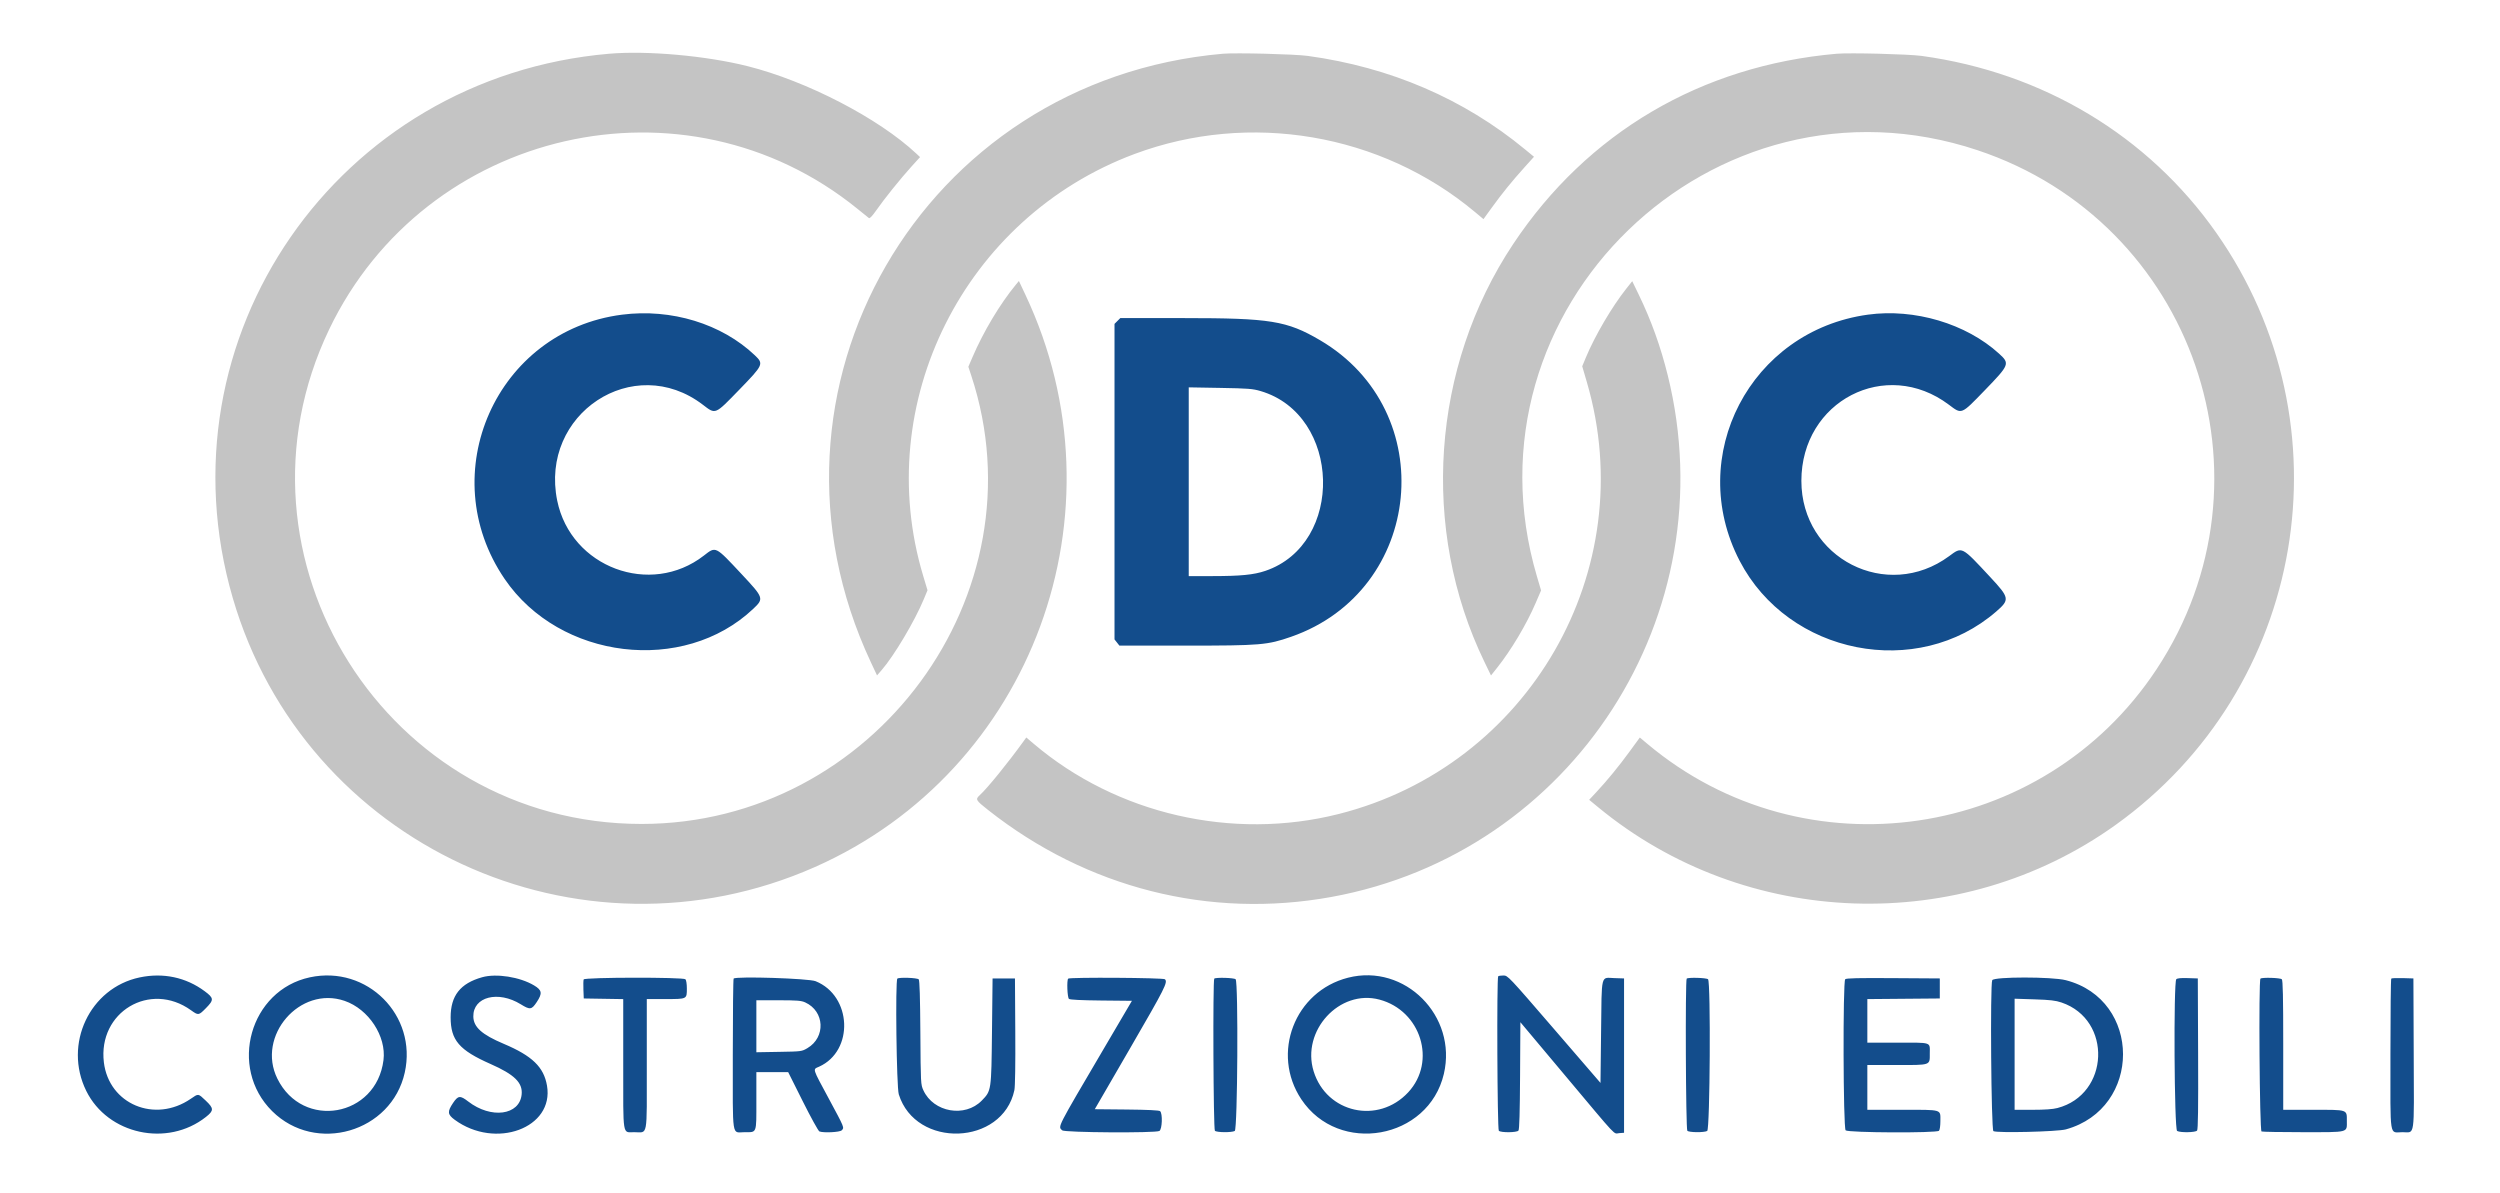 <svg id="svg" version="1.1" xmlns="http://www.w3.org/2000/svg" xmlns:xlink="http://www.w3.org/1999/xlink" width="400" height="190.952" viewBox="0, 0, 400,190.952"><g id="svgg"><path id="path0" d="M97.455 8.599 C 53.977 12.344,25.131 54.050,37.238 95.664 C 48.729 135.160,92.606 155.443,130.388 138.725 C 165.225 123.311,180.449 81.935,164.073 47.180 L 163.026 44.958 162.559 45.523 C 160.008 48.612,157.349 53.055,155.576 57.193 L 154.937 58.683 155.409 60.115 C 166.911 95.020,139.822 131.835,102.639 131.831 C 61.963 131.826,35.115 89.299,52.674 52.686 C 68.093 20.536,109.611 11.054,137.166 33.390 C 138.082 34.132,138.922 34.809,139.032 34.895 C 139.159 34.993,139.592 34.533,140.205 33.652 C 141.464 31.842,144.080 28.588,145.828 26.657 L 147.209 25.134 146.601 24.566 C 140.570 18.918,129.056 12.955,119.604 10.583 C 112.959 8.916,103.558 8.074,97.455 8.599 M195.664 8.598 C 147.498 12.816,118.869 62.322,139.348 105.982 L 140.325 108.064 141.046 107.236 C 143.033 104.957,146.340 99.402,147.795 95.901 L 148.402 94.441 147.710 92.138 C 139.396 64.499,154.270 34.809,181.527 24.638 C 199.933 17.770,220.941 21.345,235.973 33.905 L 237.356 35.060 238.686 33.223 C 240.346 30.930,241.865 29.056,243.875 26.820 L 245.438 25.083 244.002 23.899 C 234.193 15.808,222.441 10.753,209.237 8.943 C 207.163 8.659,197.712 8.419,195.664 8.598 M293.874 8.598 C 272.203 10.496,253.966 21.223,242.110 39.047 C 229.022 58.721,227.231 84.668,237.497 105.878 L 238.560 108.074 239.522 106.865 C 241.793 104.007,244.239 99.901,245.707 96.480 L 246.571 94.468 245.912 92.239 C 233.257 49.449,274.085 9.942,316.400 24.032 C 350.995 35.552,365.163 76.601,345.059 107.069 C 326.916 134.567,288.745 140.155,263.561 119.000 L 262.371 118.001 260.757 120.216 C 259.015 122.608,257.127 124.911,255.372 126.788 L 254.267 127.970 255.709 129.159 C 279.305 148.620,313.638 149.795,338.488 131.993 C 368.983 110.147,376.162 67.954,354.608 37.254 C 343.690 21.703,326.869 11.605,307.446 8.943 C 305.372 8.659,295.921 8.419,293.874 8.598 M260.197 46.199 C 257.915 49.076,255.191 53.713,253.749 57.175 L 253.155 58.604 253.906 61.174 C 262.683 91.187,244.641 122.553,214.179 130.244 C 197.190 134.533,178.670 130.267,165.396 119.006 L 164.207 117.997 163.763 118.612 C 161.234 122.112,158.009 126.081,156.765 127.224 C 156.031 127.899,156.101 128.025,158.101 129.604 C 173.913 142.092,193.530 147.063,213.007 143.517 C 251.669 136.478,276.310 98.264,266.836 60.038 C 265.702 55.459,264.197 51.270,262.220 47.185 L 261.157 44.989 260.197 46.199 " stroke="none" fill="#c4c4c4" fill-rule="evenodd"></path><path id="path1" d="M99.529 50.346 C 79.402 52.930,69.252 75.791,80.750 92.644 C 89.572 105.576,109.374 107.950,120.518 97.412 C 122.254 95.770,122.221 95.670,118.638 91.840 C 114.407 87.316,114.557 87.390,112.621 88.893 C 104.067 95.535,91.341 90.773,89.156 80.113 C 86.307 66.211,101.376 56.286,112.462 64.762 C 114.521 66.336,114.345 66.409,118.266 62.370 C 122.151 58.369,122.219 58.221,120.775 56.848 C 115.468 51.803,107.404 49.336,99.529 50.346 M298.869 50.344 C 280.061 52.926,269.625 72.954,278.343 89.734 C 286.153 104.765,306.758 108.826,319.416 97.827 C 321.579 95.947,321.528 95.654,318.452 92.348 C 313.803 87.351,313.962 87.432,311.865 88.980 C 301.916 96.325,288.212 89.339,288.220 76.926 C 288.228 64.148,301.746 57.175,311.819 64.753 C 313.912 66.328,313.734 66.399,317.567 62.442 C 321.530 58.350,321.598 58.175,319.852 56.585 C 314.582 51.784,306.306 49.323,298.869 50.344 M178.785 51.358 L 178.322 51.821 178.322 77.063 L 178.322 102.305 178.713 102.802 L 179.104 103.299 189.722 103.299 C 201.704 103.299,202.773 103.209,206.583 101.882 C 227.793 94.492,230.579 65.782,211.188 54.422 C 205.894 51.321,203.263 50.895,189.393 50.895 L 179.248 50.895 178.785 51.358 M201.693 62.570 C 214.618 66.378,215.160 87.042,202.448 91.342 C 200.600 91.968,198.513 92.174,194.015 92.176 L 190.198 92.177 190.198 77.077 L 190.198 61.977 195.240 62.065 C 199.727 62.144,200.438 62.200,201.693 62.570 M22.337 156.389 C 14.356 158.075,10.119 167.080,13.798 174.540 C 17.240 181.520,26.770 183.596,32.949 178.712 C 34.238 177.694,34.232 177.342,32.905 176.088 C 31.683 174.932,31.776 174.943,30.527 175.803 C 24.780 179.755,17.426 176.672,16.619 169.972 C 15.650 161.924,24.008 156.931,30.565 161.642 C 31.743 162.488,31.783 162.483,32.947 161.304 C 34.252 159.983,34.232 159.695,32.752 158.596 C 29.747 156.365,26.106 155.593,22.337 156.389 M49.576 156.372 C 39.983 158.433,36.499 170.793,43.542 177.780 C 50.507 184.689,62.636 181.162,64.761 171.610 C 66.794 162.471,58.752 154.401,49.576 156.372 M77.144 156.358 C 73.645 157.345,72.102 159.307,72.102 162.771 C 72.102 166.431,73.462 168.020,78.498 170.243 C 82.308 171.925,83.645 173.233,83.465 175.103 C 83.143 178.453,78.575 179.062,74.919 176.241 C 73.620 175.239,73.300 175.271,72.484 176.482 C 71.555 177.862,71.599 178.317,72.746 179.160 C 79.279 183.955,88.682 180.487,87.521 173.711 C 87.010 170.726,85.158 168.937,80.585 167.006 C 77.092 165.531,75.757 164.331,75.732 162.642 C 75.684 159.482,79.698 158.448,83.325 160.687 C 84.805 161.601,85.060 161.566,85.875 160.339 C 86.810 158.931,86.730 158.428,85.451 157.666 C 83.176 156.309,79.415 155.717,77.144 156.358 M215.688 156.432 C 207.144 158.608,203.326 168.541,208.209 175.886 C 214.191 184.884,228.563 182.321,231.019 171.819 C 233.187 162.551,224.782 154.115,215.688 156.432 M239.711 156.205 C 239.466 156.449,239.565 180.677,239.811 180.924 C 240.133 181.245,242.682 181.224,242.953 180.897 C 243.099 180.722,243.178 178.026,243.212 172.098 L 243.261 163.552 250.481 172.159 C 259.057 182.382,258.107 181.371,259.071 181.301 L 259.849 181.244 259.849 168.897 L 259.849 156.550 258.264 156.495 C 256.095 156.420,256.281 155.658,256.173 165.059 L 256.079 173.267 248.669 164.673 C 241.337 156.171,241.250 156.079,240.547 156.079 C 240.156 156.079,239.780 156.136,239.711 156.205 M93.388 156.709 C 93.334 156.849,93.316 157.591,93.346 158.359 L 93.402 159.755 96.560 159.807 L 99.717 159.858 99.717 170.278 C 99.717 182.097,99.565 181.150,101.464 181.150 C 103.707 181.150,103.487 182.326,103.487 170.304 L 103.487 159.849 106.466 159.849 C 109.948 159.849,109.896 159.875,109.896 158.153 C 109.896 157.436,109.800 156.813,109.670 156.682 C 109.320 156.333,93.522 156.359,93.388 156.709 M117.383 156.572 C 117.309 156.647,117.248 162.119,117.248 168.734 C 117.248 182.503,117.042 181.150,119.133 181.150 C 121.134 181.150,121.018 181.458,121.018 176.148 L 121.018 171.536 123.562 171.536 L 126.106 171.536 128.451 176.224 C 129.741 178.803,130.936 180.966,131.107 181.031 C 131.777 181.288,134.365 181.159,134.671 180.854 C 135.111 180.413,135.147 180.501,132.611 175.789 C 129.904 170.760,130.018 171.134,131.051 170.670 C 136.672 168.140,136.315 159.335,130.497 156.991 C 129.392 156.546,117.780 156.175,117.383 156.572 M143.575 156.582 C 143.233 156.925,143.443 173.933,143.805 175.094 C 146.521 183.822,160.413 183.319,162.302 174.425 C 162.423 173.859,162.476 170.310,162.445 165.033 L 162.394 156.550 160.603 156.550 L 158.812 156.550 158.718 165.033 C 158.612 174.577,158.622 174.513,157.080 176.096 C 154.391 178.855,149.364 177.973,147.747 174.458 C 147.319 173.527,147.313 173.419,147.259 165.232 C 147.222 159.644,147.138 156.868,147.000 156.702 C 146.786 156.443,143.818 156.339,143.575 156.582 M170.908 156.582 C 170.663 156.827,170.770 159.605,171.033 159.823 C 171.199 159.960,172.957 160.048,176.195 160.082 L 181.106 160.132 176.677 167.672 C 168.938 180.847,169.277 180.183,169.947 180.854 C 170.308 181.214,184.837 181.308,185.498 180.955 C 185.952 180.712,186.044 178.142,185.611 177.783 C 185.445 177.645,183.639 177.558,180.262 177.524 L 175.165 177.474 180.891 167.593 C 186.446 158.005,186.871 157.163,186.390 156.682 C 186.144 156.436,171.151 156.339,170.908 156.582 M194.282 156.582 C 194.038 156.826,194.136 180.677,194.383 180.924 C 194.662 181.203,197.054 181.227,197.562 180.955 C 198.013 180.713,198.147 157.129,197.700 156.682 C 197.460 156.443,194.508 156.356,194.282 156.582 M269.871 156.582 C 269.627 156.826,269.725 180.677,269.972 180.924 C 270.251 181.203,272.643 181.227,273.151 180.955 C 273.602 180.713,273.736 157.129,273.289 156.682 C 273.050 156.443,270.097 156.356,269.871 156.582 M295.233 156.680 C 294.844 157.070,294.909 180.462,295.301 180.854 C 295.689 181.242,309.851 181.308,310.236 180.924 C 310.369 180.790,310.462 180.149,310.462 179.359 C 310.462 177.454,310.851 177.568,304.392 177.568 L 298.775 177.568 298.775 173.987 L 298.775 170.405 303.405 170.405 C 309.015 170.405,308.765 170.492,308.765 168.534 C 308.765 166.681,309.206 166.824,303.472 166.824 L 298.775 166.824 298.775 163.339 L 298.775 159.855 304.571 159.805 L 310.368 159.755 310.368 158.153 L 310.368 156.550 302.914 156.501 C 297.275 156.464,295.406 156.507,295.233 156.680 M318.758 156.829 C 318.410 157.480,318.589 180.738,318.944 180.977 C 319.435 181.306,329.184 181.076,330.537 180.702 C 342.744 177.334,342.729 159.951,330.517 156.828 C 328.304 156.262,319.061 156.263,318.758 156.829 M348.207 156.676 C 347.754 157.129,347.881 180.710,348.338 180.955 C 348.889 181.249,351.276 181.203,351.533 180.893 C 351.688 180.707,351.733 177.332,351.698 168.594 L 351.649 156.550 350.044 156.497 C 348.957 156.460,348.364 156.518,348.207 156.676 M361.671 156.582 C 361.363 156.890,361.533 180.916,361.844 181.035 C 362.008 181.098,365.013 181.150,368.522 181.150 C 375.919 181.150,375.495 181.259,375.495 179.359 C 375.495 177.495,375.715 177.568,370.109 177.568 L 365.316 177.568 365.316 167.238 C 365.316 159.455,365.260 156.853,365.090 156.682 C 364.850 156.443,361.898 156.356,361.671 156.582 M382.602 156.575 C 382.529 156.648,382.469 162.119,382.469 168.734 C 382.469 182.521,382.256 181.150,384.400 181.150 C 386.430 181.150,386.250 182.407,386.194 168.615 L 386.145 156.550 384.439 156.497 C 383.501 156.467,382.674 156.503,382.602 156.575 M55.134 160.137 C 58.985 161.460,61.835 165.800,61.358 169.616 C 60.216 178.753,48.441 180.810,44.378 172.583 C 41.004 165.750,47.979 157.679,55.134 160.137 M220.710 159.935 C 227.360 161.704,229.887 169.846,225.315 174.770 C 220.518 179.935,212.248 178.096,210.181 171.403 C 208.179 164.922,214.319 158.233,220.710 159.935 M329.845 160.401 C 338.003 163.166,337.534 175.112,329.181 177.287 C 328.452 177.477,327.166 177.568,325.220 177.568 L 322.337 177.568 322.337 168.681 L 322.337 159.794 325.495 159.896 C 328.037 159.977,328.885 160.076,329.845 160.401 M128.841 160.389 C 131.946 161.804,132.142 165.965,129.185 167.703 C 128.283 168.233,128.242 168.238,124.647 168.299 L 121.018 168.361 121.018 164.199 L 121.018 160.038 124.552 160.042 C 127.564 160.045,128.198 160.097,128.841 160.389 " stroke="none" fill="#134d8c" fill-rule="evenodd"></path><path id="path2" d="" stroke="none" fill="#94c8a8" fill-rule="evenodd"></path><path id="path3" d="" stroke="none" fill="#94c8a8" fill-rule="evenodd"></path><path id="path4" d="" stroke="none" fill="#94c8a8" fill-rule="evenodd"></path></g></svg>